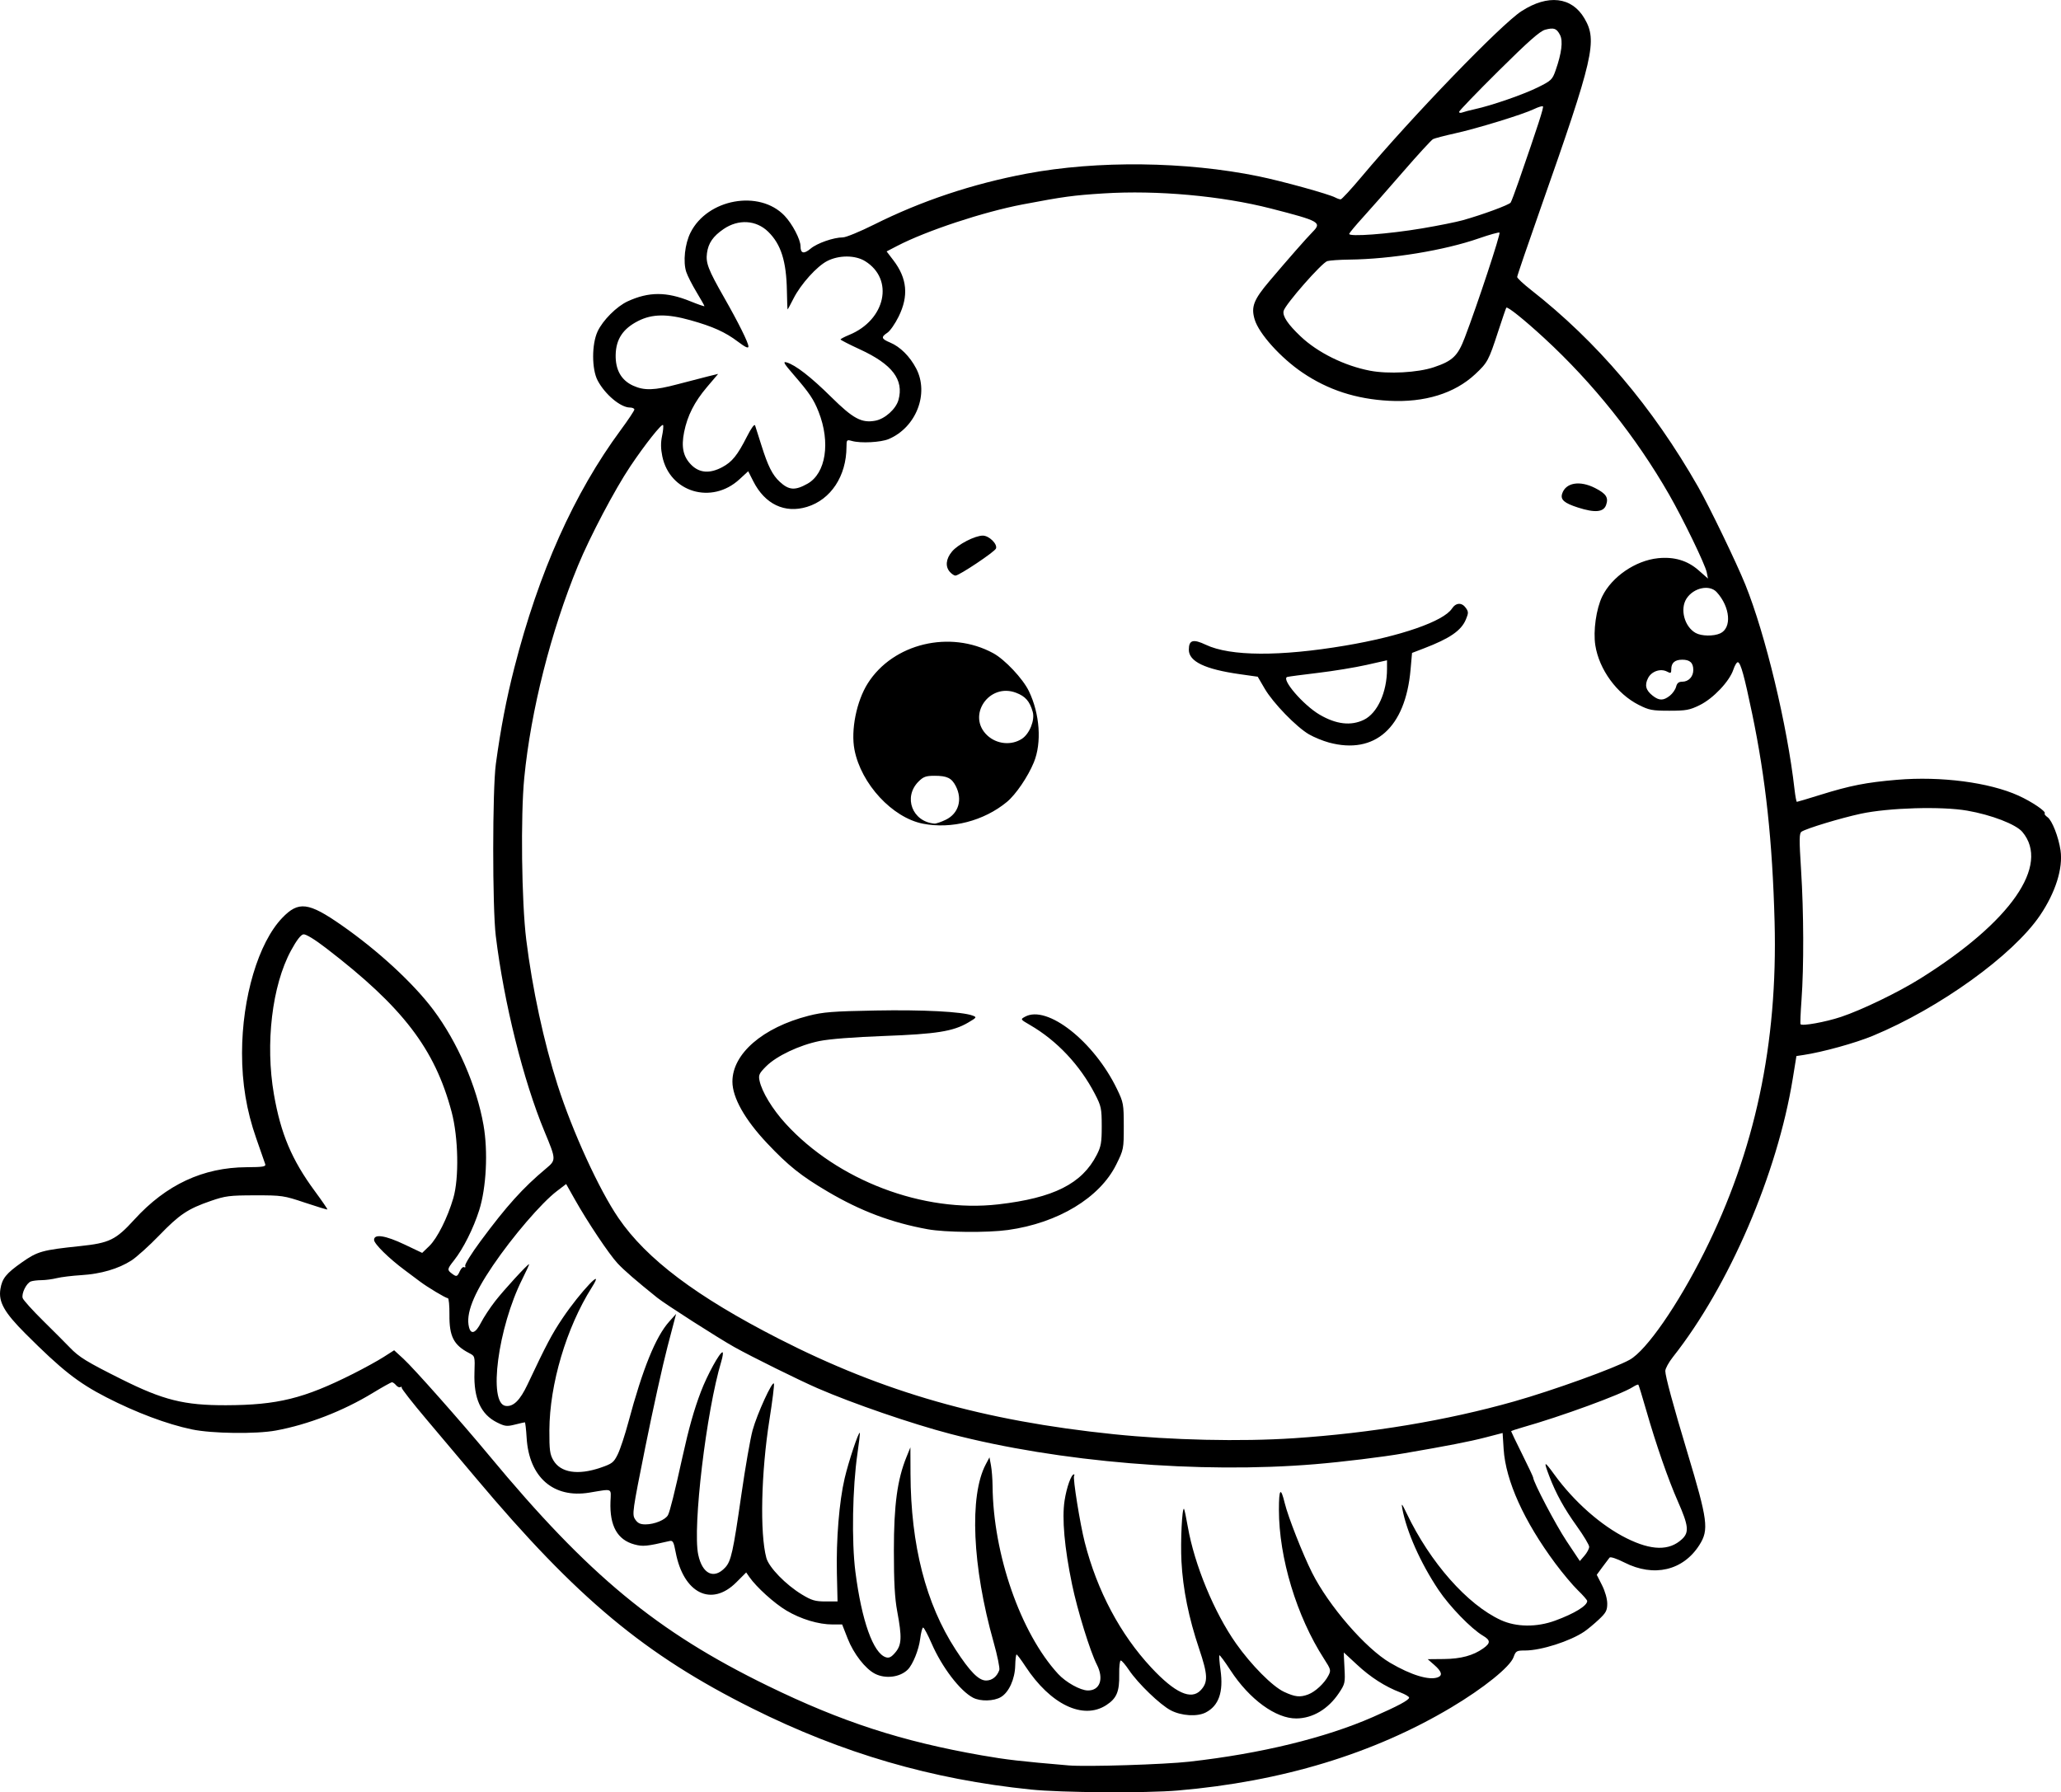 <?xml version="1.0" encoding="UTF-8" standalone="no"?>
<!-- Created with Inkscape (http://www.inkscape.org/) -->

<svg
   width="272.404mm"
   height="236.916mm"
   viewBox="0 0 272.404 236.916"
   version="1.1"
   id="svg1"
   xml:space="preserve"
   xmlns="http://www.w3.org/2000/svg"
   xmlns:svg="http://www.w3.org/2000/svg"><defs
     id="defs1" /><g
     id="layer1"
     transform="translate(-458.59,178.933)"><path
       style="fill:#000000"
       d="m 594.817,57.621 c -13.065,-1.335 -24.887,-4.78 -36.799,-10.725 -14.206,-7.089 -23.158,-14.549 -36.492,-30.409 -1.774,-2.11 -4.732,-5.619 -6.573,-7.798 -1.841,-2.179 -3.315,-4.063 -3.275,-4.187 0.04,-0.124 -0.036,-0.158 -0.168,-0.076 -0.133,0.082 -0.388,-0.028 -0.568,-0.245 -0.18,-0.217 -0.425,-0.394 -0.544,-0.394 -0.119,0 -1.266,0.638 -2.547,1.418 -3.916,2.382 -8.522,4.169 -12.781,4.958 -2.629,0.487 -8.453,0.412 -11.113,-0.144 -3.286,-0.686 -7.388,-2.226 -11.313,-4.245 -3.746,-1.927 -5.897,-3.62 -10.688,-8.412 -2.809,-2.81 -3.59,-4.2 -3.313,-5.904 0.227,-1.399 0.762,-2.062 2.849,-3.527 2.063,-1.449 2.674,-1.62 7.649,-2.141 3.92,-0.411 4.747,-0.814 7.21,-3.516 4.201,-4.609 9.078,-6.883 14.83,-6.915 2.183,-0.012 2.572,-0.077 2.461,-0.411 -0.073,-0.218 -0.614,-1.771 -1.202,-3.451 -1.266,-3.614 -1.866,-7.231 -1.861,-11.233 0.008,-7.337 2.161,-14.575 5.312,-17.862 2.153,-2.246 3.469,-2.083 7.849,0.971 4.834,3.37 9.488,7.666 12.138,11.203 3.173,4.235 5.715,10.079 6.616,15.214 0.614,3.495 0.373,8.268 -0.567,11.245 -0.762,2.414 -2.109,5.096 -3.34,6.653 -0.893,1.129 -0.913,1.245 -0.3,1.71 0.642,0.487 0.733,0.461 1.083,-0.308 0.17,-0.372 0.425,-0.604 0.569,-0.515 0.143,0.089 0.203,0.006 0.134,-0.184 -0.07,-0.189 0.842,-1.654 2.027,-3.255 3.452,-4.665 5.592,-7.04 8.646,-9.593 1.362,-1.139 1.361,-1.174 -0.184,-4.889 -2.803,-6.739 -5.37,-17.042 -6.445,-25.867 -0.458,-3.76 -0.451,-19.365 0.011,-22.754 0.635,-4.668 1.387,-8.58 2.441,-12.7 3.237,-12.653 7.892,-23.058 14.058,-31.42 0.993,-1.346 1.805,-2.567 1.805,-2.712 0,-0.145 -0.268,-0.264 -0.595,-0.265 -1.224,-0.002 -3.275,-1.721 -4.255,-3.567 -0.792,-1.49 -0.797,-4.797 -0.011,-6.486 0.69,-1.482 2.524,-3.317 3.986,-3.988 2.788,-1.28 5.135,-1.28 8.277,-0.002 1.023,0.416 1.86,0.704 1.86,0.639 0,-0.065 -0.472,-0.901 -1.049,-1.857 -0.577,-0.957 -1.186,-2.153 -1.353,-2.659 -0.443,-1.343 -0.189,-3.7 0.561,-5.199 2.238,-4.471 9.101,-5.71 12.423,-2.241 1.033,1.079 2.118,3.146 2.118,4.038 0,0.969 0.441,1.072 1.341,0.314 0.856,-0.72 3.042,-1.481 4.256,-1.481 0.406,0 2.26,-0.761 4.119,-1.692 6.266,-3.136 13.006,-5.386 20.182,-6.737 9.332,-1.757 21.012,-1.621 30.651,0.355 3.098,0.635 9.274,2.343 10.13,2.801 0.252,0.135 0.574,0.246 0.714,0.246 0.14,0 1.378,-1.339 2.751,-2.977 6.691,-7.98 18.45,-20.157 21.151,-21.903 3.496,-2.26 6.643,-1.897 8.316,0.958 1.737,2.964 1.241,5.114 -5.808,25.142 -1.696,4.818 -3.083,8.885 -3.083,9.038 0,0.153 0.804,0.907 1.786,1.677 8.791,6.888 16.099,15.495 22.129,26.062 1.489,2.61 5.074,10.036 6.245,12.936 2.654,6.573 5.542,18.598 6.5,27.069 0.102,0.901 0.243,1.639 0.313,1.639 0.07,0 1.454,-0.413 3.075,-0.918 3.975,-1.238 6.071,-1.65 10.155,-1.997 5.791,-0.492 12.198,0.343 16.055,2.092 1.785,0.809 3.709,2.117 3.469,2.357 -0.076,0.076 0.091,0.298 0.372,0.495 0.602,0.422 1.46,2.614 1.719,4.394 0.345,2.368 -0.673,5.584 -2.723,8.603 -3.573,5.262 -13.265,12.241 -22.078,15.898 -2.318,0.962 -6.646,2.159 -9.18,2.539 l -0.926,0.139 -0.483,2.976 c -2.044,12.602 -8.417,27.413 -15.836,36.802 -0.556,0.704 -1.012,1.538 -1.012,1.852 2.8e-4,0.694 1.047,4.561 2.912,10.758 2.71,9.003 2.871,10.234 1.598,12.24 -2.152,3.393 -6.018,4.299 -9.912,2.323 -1.014,-0.515 -1.847,-0.791 -1.964,-0.651 -0.112,0.133 -0.539,0.7 -0.949,1.258 l -0.744,1.016 0.693,1.369 c 0.406,0.803 0.693,1.81 0.693,2.435 0,0.912 -0.162,1.218 -1.124,2.119 -0.618,0.58 -1.482,1.295 -1.918,1.59 -1.881,1.271 -5.709,2.493 -7.808,2.493 -1.137,0 -1.234,0.056 -1.535,0.887 -0.462,1.278 -3.957,4.096 -8.252,6.654 -10.263,6.113 -22.377,9.791 -36.116,10.967 -4.252,0.364 -15.344,0.29 -19.447,-0.129 z m 21.034,-3.689 c 9.37,-1.053 17.906,-3.133 24.209,-5.898 3.292,-1.444 4.743,-2.221 4.774,-2.554 0.013,-0.134 -0.506,-0.444 -1.153,-0.69 -2.009,-0.763 -3.969,-2.019 -5.746,-3.684 -0.939,-0.88 -1.719,-1.6 -1.732,-1.6 -0.013,0 0.026,0.923 0.088,2.051 0.107,1.955 0.072,2.109 -0.738,3.319 -1.414,2.11 -3.445,3.325 -5.604,3.351 -2.72,0.032 -6.224,-2.525 -8.728,-6.37 -0.747,-1.147 -1.406,-2.038 -1.464,-1.979 -0.058,0.058 0.01,0.943 0.152,1.967 0.402,2.899 -0.235,4.71 -1.967,5.598 -1.122,0.575 -3.197,0.446 -4.606,-0.287 -1.41,-0.733 -4.344,-3.561 -5.532,-5.333 -0.464,-0.691 -0.95,-1.257 -1.082,-1.257 -0.131,0 -0.223,0.817 -0.205,1.816 0.043,2.297 -0.332,3.19 -1.712,4.085 -3.067,1.989 -7.376,-0.081 -10.689,-5.134 -0.562,-0.857 -1.086,-1.558 -1.166,-1.559 -0.079,-7.24e-4 -0.159,0.657 -0.178,1.461 -0.042,1.793 -0.837,3.541 -1.896,4.166 -0.938,0.554 -2.709,0.593 -3.682,0.082 -1.722,-0.906 -4.105,-4.029 -5.471,-7.17 -0.505,-1.161 -1.01,-2.107 -1.123,-2.103 -0.113,0.005 -0.29,0.685 -0.393,1.511 -0.178,1.424 -0.967,3.377 -1.634,4.044 -1.021,1.021 -2.958,1.265 -4.346,0.547 -1.278,-0.661 -2.812,-2.639 -3.596,-4.637 l -0.734,-1.871 h -1.244 c -1.874,0 -4.199,-0.699 -6.118,-1.84 -1.612,-0.958 -3.976,-3.098 -4.908,-4.443 l -0.412,-0.594 -1.31,1.31 c -3.29,3.29 -6.979,1.452 -8.013,-3.993 -0.264,-1.389 -0.369,-1.575 -0.833,-1.466 -2.999,0.7 -3.497,0.748 -4.618,0.446 -2.25,-0.606 -3.283,-2.452 -3.164,-5.654 0.069,-1.842 0.368,-1.715 -2.805,-1.194 -4.741,0.778 -7.961,-2.041 -8.276,-7.245 -0.068,-1.128 -0.175,-2.051 -0.238,-2.051 -0.062,0 -0.652,0.136 -1.31,0.301 -1.062,0.267 -1.326,0.236 -2.359,-0.279 -2.149,-1.073 -3.102,-3.169 -2.99,-6.579 0.072,-2.189 0.071,-2.192 -0.711,-2.598 -2.035,-1.056 -2.622,-2.201 -2.596,-5.066 0.011,-1.201 -0.082,-2.183 -0.205,-2.183 -0.272,0 -2.734,-1.476 -3.725,-2.232 -0.393,-0.3 -1.278,-0.963 -1.966,-1.472 -2.108,-1.56 -4.066,-3.49 -4.066,-4.007 0,-0.823 1.489,-0.596 4.036,0.614 l 2.325,1.105 0.938,-0.906 c 1.051,-1.015 2.417,-3.739 3.175,-6.33 0.776,-2.651 0.671,-8.031 -0.223,-11.397 -2.216,-8.344 -6.44,-13.858 -16.578,-21.642 -1.535,-1.179 -2.69,-1.881 -3.011,-1.833 -0.341,0.052 -0.905,0.786 -1.637,2.136 -2.508,4.62 -3.423,12.319 -2.261,19.012 0.905,5.213 2.366,8.673 5.395,12.782 0.959,1.301 1.711,2.397 1.671,2.437 -0.04,0.04 -1.377,-0.365 -2.971,-0.9 -2.794,-0.937 -3.032,-0.972 -6.603,-0.967 -3.349,0.004 -3.907,0.075 -5.821,0.735 -3.058,1.055 -4.14,1.779 -6.845,4.577 -1.328,1.374 -2.98,2.861 -3.672,3.305 -1.714,1.1 -4.026,1.775 -6.624,1.934 -1.195,0.073 -2.65,0.251 -3.232,0.395 -0.582,0.144 -1.495,0.265 -2.029,0.268 -0.534,0.003 -1.163,0.08 -1.399,0.171 -0.588,0.226 -1.264,1.607 -1.076,2.2 0.085,0.267 1.311,1.626 2.726,3.021 1.414,1.394 2.988,2.971 3.498,3.504 1.223,1.28 2.213,1.888 6.834,4.198 5.527,2.764 8.295,3.454 13.803,3.438 6.819,-0.02 10.304,-0.88 16.8,-4.149 1.455,-0.732 3.273,-1.732 4.04,-2.223 l 1.396,-0.893 1.225,1.125 c 1.357,1.246 7.635,8.332 11.332,12.79 13.124,15.825 22.146,23.285 36.82,30.44 9.782,4.77 17.7,7.344 28.304,9.199 3.246,0.568 5.053,0.777 11.473,1.325 2.345,0.2 12.632,-0.121 16.007,-0.501 z m 15.659,-8.887 c 0.927,-0.35 2.122,-1.462 2.642,-2.459 0.378,-0.723 0.353,-0.822 -0.568,-2.249 -3.617,-5.606 -5.959,-13.35 -5.959,-19.704 0,-2.81 0.238,-3.067 0.777,-0.838 0.426,1.761 2.366,6.698 3.594,9.146 2.206,4.398 7.081,10.028 10.333,11.934 2.779,1.629 5.163,2.351 6.309,1.911 0.649,-0.249 0.499,-0.772 -0.464,-1.618 l -0.883,-0.775 2.14,-0.021 c 2.25,-0.022 3.87,-0.46 5.2,-1.407 0.989,-0.704 0.979,-1.077 -0.047,-1.682 -1.542,-0.911 -4.407,-3.866 -5.866,-6.049 -2.386,-3.571 -4.215,-7.684 -4.793,-10.777 -0.142,-0.758 -0.036,-0.638 0.585,0.661 3.103,6.498 8.007,12.057 12.441,14.103 2.039,0.941 4.746,0.969 7.183,0.075 2.554,-0.938 4.238,-1.968 4.238,-2.594 0,-0.126 -0.551,-0.759 -1.224,-1.408 -0.673,-0.649 -2.019,-2.251 -2.992,-3.561 -4.142,-5.577 -6.56,-10.925 -6.828,-15.103 l -0.137,-2.138 -2.281,0.592 c -2.081,0.54 -5.005,1.11 -10.747,2.095 -2.905,0.498 -8.122,1.136 -11.774,1.439 -15.267,1.268 -33.86,-0.275 -48.154,-3.997 -5.097,-1.327 -12.96,-4.029 -17.595,-6.047 -2.464,-1.072 -8.719,-4.167 -10.98,-5.432 -2.165,-1.212 -9.123,-5.666 -10.195,-6.526 -2.796,-2.245 -4.386,-3.622 -5.241,-4.539 -1.137,-1.22 -3.952,-5.429 -5.673,-8.483 l -1.133,-2.011 -1.239,0.946 c -2.021,1.544 -5.823,5.969 -8.442,9.828 -2.597,3.827 -3.598,6.404 -3.161,8.143 0.259,1.033 0.877,0.806 1.582,-0.583 0.351,-0.691 1.193,-1.971 1.872,-2.844 1.152,-1.483 4.281,-4.895 4.489,-4.895 0.051,0 -0.35,0.882 -0.891,1.959 -3.225,6.42 -4.546,16.444 -2.211,16.776 1.01,0.144 1.902,-0.728 2.893,-2.827 2.51,-5.319 3.222,-6.665 4.628,-8.758 2.347,-3.493 5.778,-7.101 3.854,-4.052 -3.348,5.304 -5.564,12.78 -5.591,18.862 -0.012,2.605 0.065,3.176 0.529,3.969 0.956,1.633 3.237,1.994 6.205,0.983 1.567,-0.534 1.772,-0.692 2.304,-1.777 0.322,-0.655 0.951,-2.56 1.399,-4.233 1.9,-7.098 3.613,-11.318 5.404,-13.317 l 0.909,-1.014 -1.139,4.344 c -0.627,2.389 -1.944,8.348 -2.927,13.243 -1.709,8.506 -1.769,8.929 -1.349,9.569 0.331,0.506 0.666,0.67 1.367,0.67 1.183,0 2.647,-0.607 2.975,-1.234 0.26,-0.496 0.865,-2.922 1.902,-7.629 0.85,-3.856 1.542,-6.309 2.457,-8.706 0.837,-2.193 2.478,-5.185 2.843,-5.185 0.114,0 0.042,0.55 -0.16,1.223 -1.977,6.569 -3.809,21.922 -3.046,25.531 0.543,2.571 2.079,3.303 3.566,1.7 0.779,-0.84 1.045,-2.04 2.142,-9.673 0.513,-3.568 1.178,-7.378 1.477,-8.467 0.6,-2.183 2.652,-6.662 2.823,-6.16 0.059,0.174 -0.208,2.317 -0.595,4.762 -1.102,6.972 -1.283,15.021 -0.411,18.261 0.339,1.258 2.557,3.545 4.695,4.841 1.292,0.783 1.762,0.922 3.119,0.922 l 1.598,3.07e-4 -0.087,-3.704 c -0.105,-4.46 0.306,-9.508 1.024,-12.568 0.518,-2.209 1.838,-6.178 2,-6.015 0.045,0.045 -0.091,1.269 -0.304,2.718 -0.662,4.508 -0.787,11.634 -0.275,15.641 0.83,6.489 2.358,10.776 4.03,11.306 0.43,0.137 0.728,-0.016 1.256,-0.643 0.836,-0.994 0.882,-2.004 0.245,-5.412 -0.329,-1.762 -0.444,-3.859 -0.444,-8.07 8.8e-4,-6.034 0.451,-9.357 1.675,-12.372 l 0.509,-1.254 0.014,3.516 c 0.039,9.414 2.027,17.164 5.953,23.207 1.908,2.937 3.055,4.101 4.04,4.101 0.785,0 1.438,-0.517 1.743,-1.379 0.088,-0.249 -0.251,-1.911 -0.754,-3.692 -2.822,-9.993 -3.234,-19.353 -1.035,-23.504 l 0.49,-0.926 0.197,1.058 c 0.108,0.582 0.204,1.807 0.212,2.722 0.083,9.048 3.708,19.451 8.658,24.844 1.024,1.115 2.937,2.182 3.932,2.193 1.604,0.017 2.15,-1.539 1.197,-3.408 -0.891,-1.747 -2.568,-7.168 -3.281,-10.609 -1.006,-4.857 -1.352,-8.742 -0.987,-11.094 0.272,-1.751 0.881,-3.458 1.234,-3.458 0.078,0 0.087,0.089 0.02,0.198 -0.182,0.299 0.791,6.362 1.41,8.786 1.637,6.41 4.69,12.159 8.797,16.563 3.134,3.361 5.275,4.337 6.538,2.981 0.982,-1.055 0.944,-2.025 -0.217,-5.472 -1.377,-4.09 -2.144,-7.885 -2.336,-11.556 -0.139,-2.658 0.084,-7.193 0.34,-6.936 0.058,0.058 0.283,1.122 0.5,2.364 0.874,5.013 3.481,11.322 6.374,15.429 2.001,2.84 4.812,5.675 6.333,6.387 1.471,0.689 2.125,0.758 3.224,0.343 z m 37.123,-19.511 c -10e-4,-0.247 -0.728,-1.46 -1.615,-2.697 -1.705,-2.377 -2.784,-4.337 -3.667,-6.659 -0.775,-2.038 -0.68,-2.064 0.684,-0.183 2.598,3.581 6.178,6.739 9.536,8.41 3.298,1.642 5.653,1.682 7.326,0.124 0.972,-0.906 0.877,-1.783 -0.544,-4.999 -1.271,-2.877 -2.9,-7.57 -4.176,-12.025 -0.519,-1.811 -0.989,-3.339 -1.044,-3.395 -0.056,-0.056 -0.379,0.079 -0.719,0.299 -1.512,0.978 -9.504,3.904 -14.575,5.336 -0.837,0.236 -1.521,0.471 -1.521,0.522 0,0.051 0.655,1.411 1.455,3.021 0.8,1.611 1.455,2.998 1.455,3.083 0,0.579 2.984,6.262 4.423,8.424 l 1.748,2.625 0.619,-0.719 c 0.34,-0.396 0.618,-0.921 0.616,-1.167 z M 629.523,11.191 c 10.299,-0.682 20.294,-2.35 29.191,-4.87 5.121,-1.45 13.306,-4.404 15.284,-5.516 2.203,-1.238 6.327,-7.181 9.818,-14.149 6.735,-13.441 9.75,-27.583 9.323,-43.724 -0.281,-10.627 -1.179,-18.962 -2.963,-27.517 -1.045,-5.012 -1.506,-6.684 -1.875,-6.807 -0.143,-0.048 -0.418,0.389 -0.61,0.97 -0.513,1.553 -2.656,3.818 -4.444,4.696 -1.338,0.657 -1.808,0.744 -4.028,0.744 -2.254,0 -2.671,-0.08 -4.04,-0.773 -2.889,-1.464 -5.228,-4.674 -5.733,-7.866 -0.301,-1.902 0.115,-4.842 0.915,-6.479 1.273,-2.601 4.392,-4.736 7.37,-5.043 2.131,-0.22 3.893,0.304 5.359,1.595 l 1.246,1.097 -0.166,-0.832 c -0.205,-1.024 -3.12,-7.048 -4.971,-10.273 -4.389,-7.646 -10.044,-14.731 -16.517,-20.693 -2.634,-2.426 -4.843,-4.198 -5.003,-4.011 -0.046,0.054 -0.53,1.467 -1.076,3.141 -1.258,3.858 -1.399,4.119 -3.033,5.648 -2.721,2.545 -6.686,3.769 -11.393,3.518 -4.367,-0.233 -8.053,-1.433 -11.428,-3.719 -2.89,-1.958 -5.766,-5.15 -6.328,-7.026 -0.5,-1.669 -0.143,-2.6 1.948,-5.072 2.387,-2.822 4.898,-5.683 5.705,-6.5 1.253,-1.268 0.942,-1.443 -5.508,-3.099 -6.525,-1.675 -15.05,-2.445 -22.114,-1.997 -4.027,0.255 -5.288,0.427 -10.694,1.455 -5.191,0.987 -12.735,3.483 -16.599,5.493 l -1.385,0.72 0.898,1.176 c 1.822,2.387 2.038,4.704 0.692,7.436 -0.464,0.943 -1.133,1.904 -1.486,2.135 -0.874,0.573 -0.81,0.811 0.351,1.295 1.334,0.556 2.613,1.827 3.452,3.43 1.738,3.321 -6.9e-4,7.789 -3.631,9.331 -1.032,0.438 -3.692,0.578 -4.848,0.255 -0.701,-0.196 -0.728,-0.167 -0.732,0.794 -0.016,3.842 -2.061,6.949 -5.209,7.913 -2.948,0.903 -5.569,-0.343 -7.108,-3.379 l -0.673,-1.328 -1.156,1.065 c -3.663,3.376 -9.209,1.725 -10.197,-3.035 -0.209,-1.005 -0.219,-1.818 -0.035,-2.684 0.146,-0.683 0.206,-1.337 0.134,-1.453 -0.156,-0.252 -2.377,2.548 -4.328,5.457 -2.042,3.045 -5.343,9.309 -6.913,13.119 -3.59,8.714 -6.224,19.114 -7.102,28.035 -0.494,5.02 -0.355,16.453 0.26,21.418 0.804,6.485 2.324,13.539 4.14,19.212 1.972,6.159 5.486,13.835 8.049,17.582 3.716,5.433 10.299,10.388 21.201,15.962 13.858,7.084 27.038,10.841 44.26,12.617 7.638,0.788 16.788,0.993 23.725,0.534 z m -48.332,-27.633 c -4.763,-0.868 -8.831,-2.399 -13.178,-4.959 -3.537,-2.082 -5.234,-3.437 -8.043,-6.419 -2.945,-3.127 -4.576,-6.028 -4.576,-8.139 0,-3.681 4.009,-7.147 10.061,-8.699 1.92,-0.492 3.195,-0.593 8.864,-0.697 6.28,-0.116 11.421,0.151 12.814,0.667 0.586,0.217 0.559,0.26 -0.592,0.935 -1.98,1.16 -4.194,1.511 -11.144,1.767 -3.943,0.145 -7.188,0.399 -8.495,0.666 -2.668,0.545 -5.677,1.971 -7.046,3.34 -0.929,0.929 -1.035,1.158 -0.878,1.899 0.313,1.483 1.694,3.758 3.448,5.68 6.859,7.515 18.18,11.814 28.107,10.672 7.328,-0.843 11.068,-2.727 13.027,-6.562 0.558,-1.092 0.65,-1.634 0.647,-3.788 -0.004,-2.333 -0.068,-2.637 -0.895,-4.233 -1.984,-3.83 -5.028,-7.065 -8.588,-9.128 -1.276,-0.74 -1.281,-0.747 -0.661,-1.09 2.92,-1.619 9.12,3.254 12.161,9.557 0.856,1.774 0.894,1.981 0.896,4.908 0.002,3 -0.016,3.092 -0.991,5.065 -2.173,4.398 -7.694,7.737 -14.317,8.658 -2.71,0.377 -8.294,0.325 -10.619,-0.099 z m -0.618,-53.609 c -4.042,-0.795 -8.169,-5.253 -9.045,-9.772 -0.501,-2.585 0.263,-6.412 1.752,-8.77 3.337,-5.286 10.878,-7.101 16.589,-3.993 1.534,0.835 3.912,3.363 4.705,5.002 1.457,3.01 1.725,6.836 0.66,9.426 -0.788,1.915 -2.385,4.26 -3.569,5.237 -3.035,2.506 -7.316,3.613 -11.092,2.87 z m 3.021,-0.52 c 1.695,-0.82 2.242,-2.671 1.318,-4.458 -0.549,-1.062 -1.15,-1.353 -2.797,-1.353 -1.146,0 -1.481,0.12 -2.121,0.76 -2.06,2.06 -0.825,5.322 2.106,5.559 0.209,0.017 0.881,-0.212 1.493,-0.509 z m 10.068,-10.704 c 1.009,-0.661 1.735,-2.478 1.423,-3.564 -0.402,-1.402 -0.965,-2.046 -2.201,-2.518 -3.572,-1.364 -6.56,3.047 -3.813,5.629 1.254,1.178 3.193,1.369 4.591,0.453 z m 40.585,0.5 c -0.797,-0.214 -1.987,-0.703 -2.646,-1.085 -1.673,-0.973 -4.744,-4.14 -5.849,-6.031 l -0.927,-1.587 -2.37,-0.335 c -4.594,-0.649 -6.735,-1.675 -6.735,-3.228 0,-1.293 0.562,-1.457 2.248,-0.659 3.232,1.529 9.784,1.567 18.441,0.106 7.294,-1.231 12.982,-3.206 14.088,-4.893 0.524,-0.8 1.311,-0.834 1.839,-0.079 0.355,0.507 0.355,0.674 10e-4,1.521 -0.613,1.469 -2.111,2.502 -5.529,3.813 l -1.587,0.609 -0.198,2.234 c -0.679,7.647 -4.711,11.244 -10.775,9.615 z m 4.606,-3.008 c 1.797,-0.872 3.06,-3.649 3.06,-6.728 v -1.139 l -2.712,0.612 c -1.492,0.337 -4.379,0.81 -6.416,1.052 -2.037,0.242 -3.86,0.483 -4.051,0.537 -0.872,0.247 2.095,3.71 4.272,4.986 2.188,1.282 4.139,1.509 5.847,0.68 z M 584.143,-103.324 c -0.642,-0.709 -0.536,-1.741 0.279,-2.709 0.798,-0.948 3.017,-2.093 4.066,-2.097 0.824,-0.003 1.966,1.118 1.74,1.707 -0.168,0.437 -4.862,3.573 -5.357,3.579 -0.159,0.002 -0.487,-0.215 -0.728,-0.481 z m 83.005,-8.52 c -1.82,-0.584 -2.339,-1.039 -2.088,-1.83 0.465,-1.465 2.33,-1.782 4.363,-0.742 1.46,0.747 1.789,1.256 1.447,2.235 -0.335,0.957 -1.468,1.06 -3.723,0.337 z m 34.774,67.332 c 2.744,-0.913 7.567,-3.248 10.49,-5.077 11.962,-7.487 17.172,-14.979 13.473,-19.375 -0.847,-1.006 -4.083,-2.254 -7.293,-2.812 -3.387,-0.589 -10.39,-0.383 -14.076,0.413 -2.664,0.576 -7.133,1.929 -7.81,2.366 -0.317,0.205 -0.327,0.966 -0.065,5.094 0.353,5.565 0.376,12.735 0.055,17.156 -0.122,1.673 -0.179,3.113 -0.128,3.199 0.171,0.285 3.29,-0.275 5.354,-0.963 z m -22.636,-42.449 c 0.367,-0.289 0.743,-0.825 0.834,-1.191 0.121,-0.481 0.344,-0.666 0.805,-0.666 0.844,0 1.469,-0.661 1.469,-1.553 0,-0.943 -0.444,-1.357 -1.455,-1.357 -0.978,0 -1.455,0.411 -1.455,1.253 0,0.542 -0.067,0.582 -0.545,0.326 -0.855,-0.457 -2.053,-0.059 -2.516,0.837 -0.488,0.944 -0.315,1.62 0.599,2.339 0.857,0.674 1.418,0.677 2.265,0.011 z m 6.66,-8.245 c 1.567,-0.714 1.335,-3.485 -0.456,-5.451 -0.946,-1.038 -3.042,-0.598 -3.983,0.837 -0.908,1.385 -0.289,3.733 1.202,4.56 0.767,0.426 2.363,0.453 3.237,0.054 z m -120.631,-19.784 c 2.433,-1.368 3.067,-5.459 1.472,-9.505 -0.652,-1.655 -1.216,-2.492 -3.303,-4.903 -1.29,-1.49 -1.458,-1.786 -0.93,-1.632 1.179,0.343 3.212,1.921 5.913,4.591 2.893,2.859 4.009,3.456 5.825,3.116 1.264,-0.237 2.72,-1.547 3.05,-2.745 0.736,-2.667 -0.816,-4.708 -5.077,-6.672 -1.417,-0.653 -2.577,-1.247 -2.579,-1.32 -0.002,-0.073 0.517,-0.346 1.153,-0.608 4.806,-1.976 5.96,-7.355 2.091,-9.746 -1.306,-0.807 -3.447,-0.814 -5.006,-0.016 -1.376,0.705 -3.499,3.066 -4.455,4.956 -0.402,0.795 -0.754,1.445 -0.782,1.445 -0.028,0 -0.07,-1.101 -0.093,-2.447 -0.068,-3.926 -0.775,-6.165 -2.472,-7.824 -1.59,-1.554 -3.936,-1.695 -5.897,-0.355 -1.392,0.951 -2.017,1.857 -2.194,3.183 -0.174,1.3 0.166,2.186 2.237,5.817 1.922,3.37 3.242,6.026 3.242,6.522 0,0.292 -0.404,0.107 -1.389,-0.636 -1.681,-1.269 -3.308,-2.003 -6.282,-2.837 -3.08,-0.863 -5.058,-0.835 -6.898,0.098 -2.007,1.018 -2.931,2.403 -2.978,4.465 -0.046,1.993 0.736,3.379 2.309,4.093 1.476,0.67 2.812,0.627 5.883,-0.191 1.435,-0.382 3.226,-0.846 3.981,-1.031 l 1.372,-0.336 -1.474,1.737 c -1.661,1.958 -2.588,3.783 -3.024,5.953 -0.4,1.993 -0.121,3.265 0.954,4.34 1.078,1.078 2.441,1.176 4.092,0.295 1.301,-0.695 2.002,-1.564 3.262,-4.047 0.581,-1.145 0.992,-1.701 1.076,-1.455 0.075,0.218 0.451,1.402 0.837,2.63 0.863,2.748 1.449,3.912 2.423,4.812 1.211,1.119 2.02,1.174 3.661,0.252 z m 82.78,-15.396 c 2.488,-0.834 3.168,-1.484 4.096,-3.915 1.664,-4.357 4.773,-13.769 4.587,-13.884 -0.107,-0.066 -1.332,0.277 -2.723,0.761 -4.565,1.591 -11.601,2.744 -17.128,2.807 -1.259,0.015 -2.565,0.104 -2.901,0.198 -0.724,0.204 -5.56,5.716 -5.779,6.586 -0.17,0.679 0.554,1.764 2.248,3.369 2.258,2.14 5.792,3.887 9.169,4.534 2.435,0.466 6.305,0.257 8.431,-0.456 z m -1.491,-18.366 c 2.071,-0.35 4.452,-0.828 5.292,-1.062 2.61,-0.728 6.165,-2.038 6.361,-2.343 0.103,-0.16 0.579,-1.423 1.058,-2.805 2.582,-7.455 3.334,-9.779 3.205,-9.908 -0.079,-0.079 -0.61,0.082 -1.181,0.357 -1.463,0.705 -7.444,2.543 -10.431,3.207 -1.382,0.307 -2.692,0.649 -2.91,0.76 -0.218,0.111 -2.004,2.057 -3.969,4.325 -1.965,2.268 -4.346,4.973 -5.292,6.012 -0.946,1.039 -1.765,2.02 -1.821,2.18 -0.152,0.435 5.189,0.037 9.688,-0.723 z m 6.929,-15.752 c 2.218,-0.483 6.415,-1.938 8.323,-2.885 1.77,-0.878 1.912,-1.015 2.346,-2.257 0.791,-2.265 0.991,-3.868 0.581,-4.66 -0.456,-0.881 -0.811,-1.008 -1.966,-0.699 -0.691,0.185 -2.235,1.549 -6.152,5.434 -2.876,2.853 -5.229,5.296 -5.229,5.428 0,0.133 0.199,0.165 0.442,0.072 0.243,-0.093 0.987,-0.288 1.654,-0.434 z"
       id="path314" /></g></svg>
